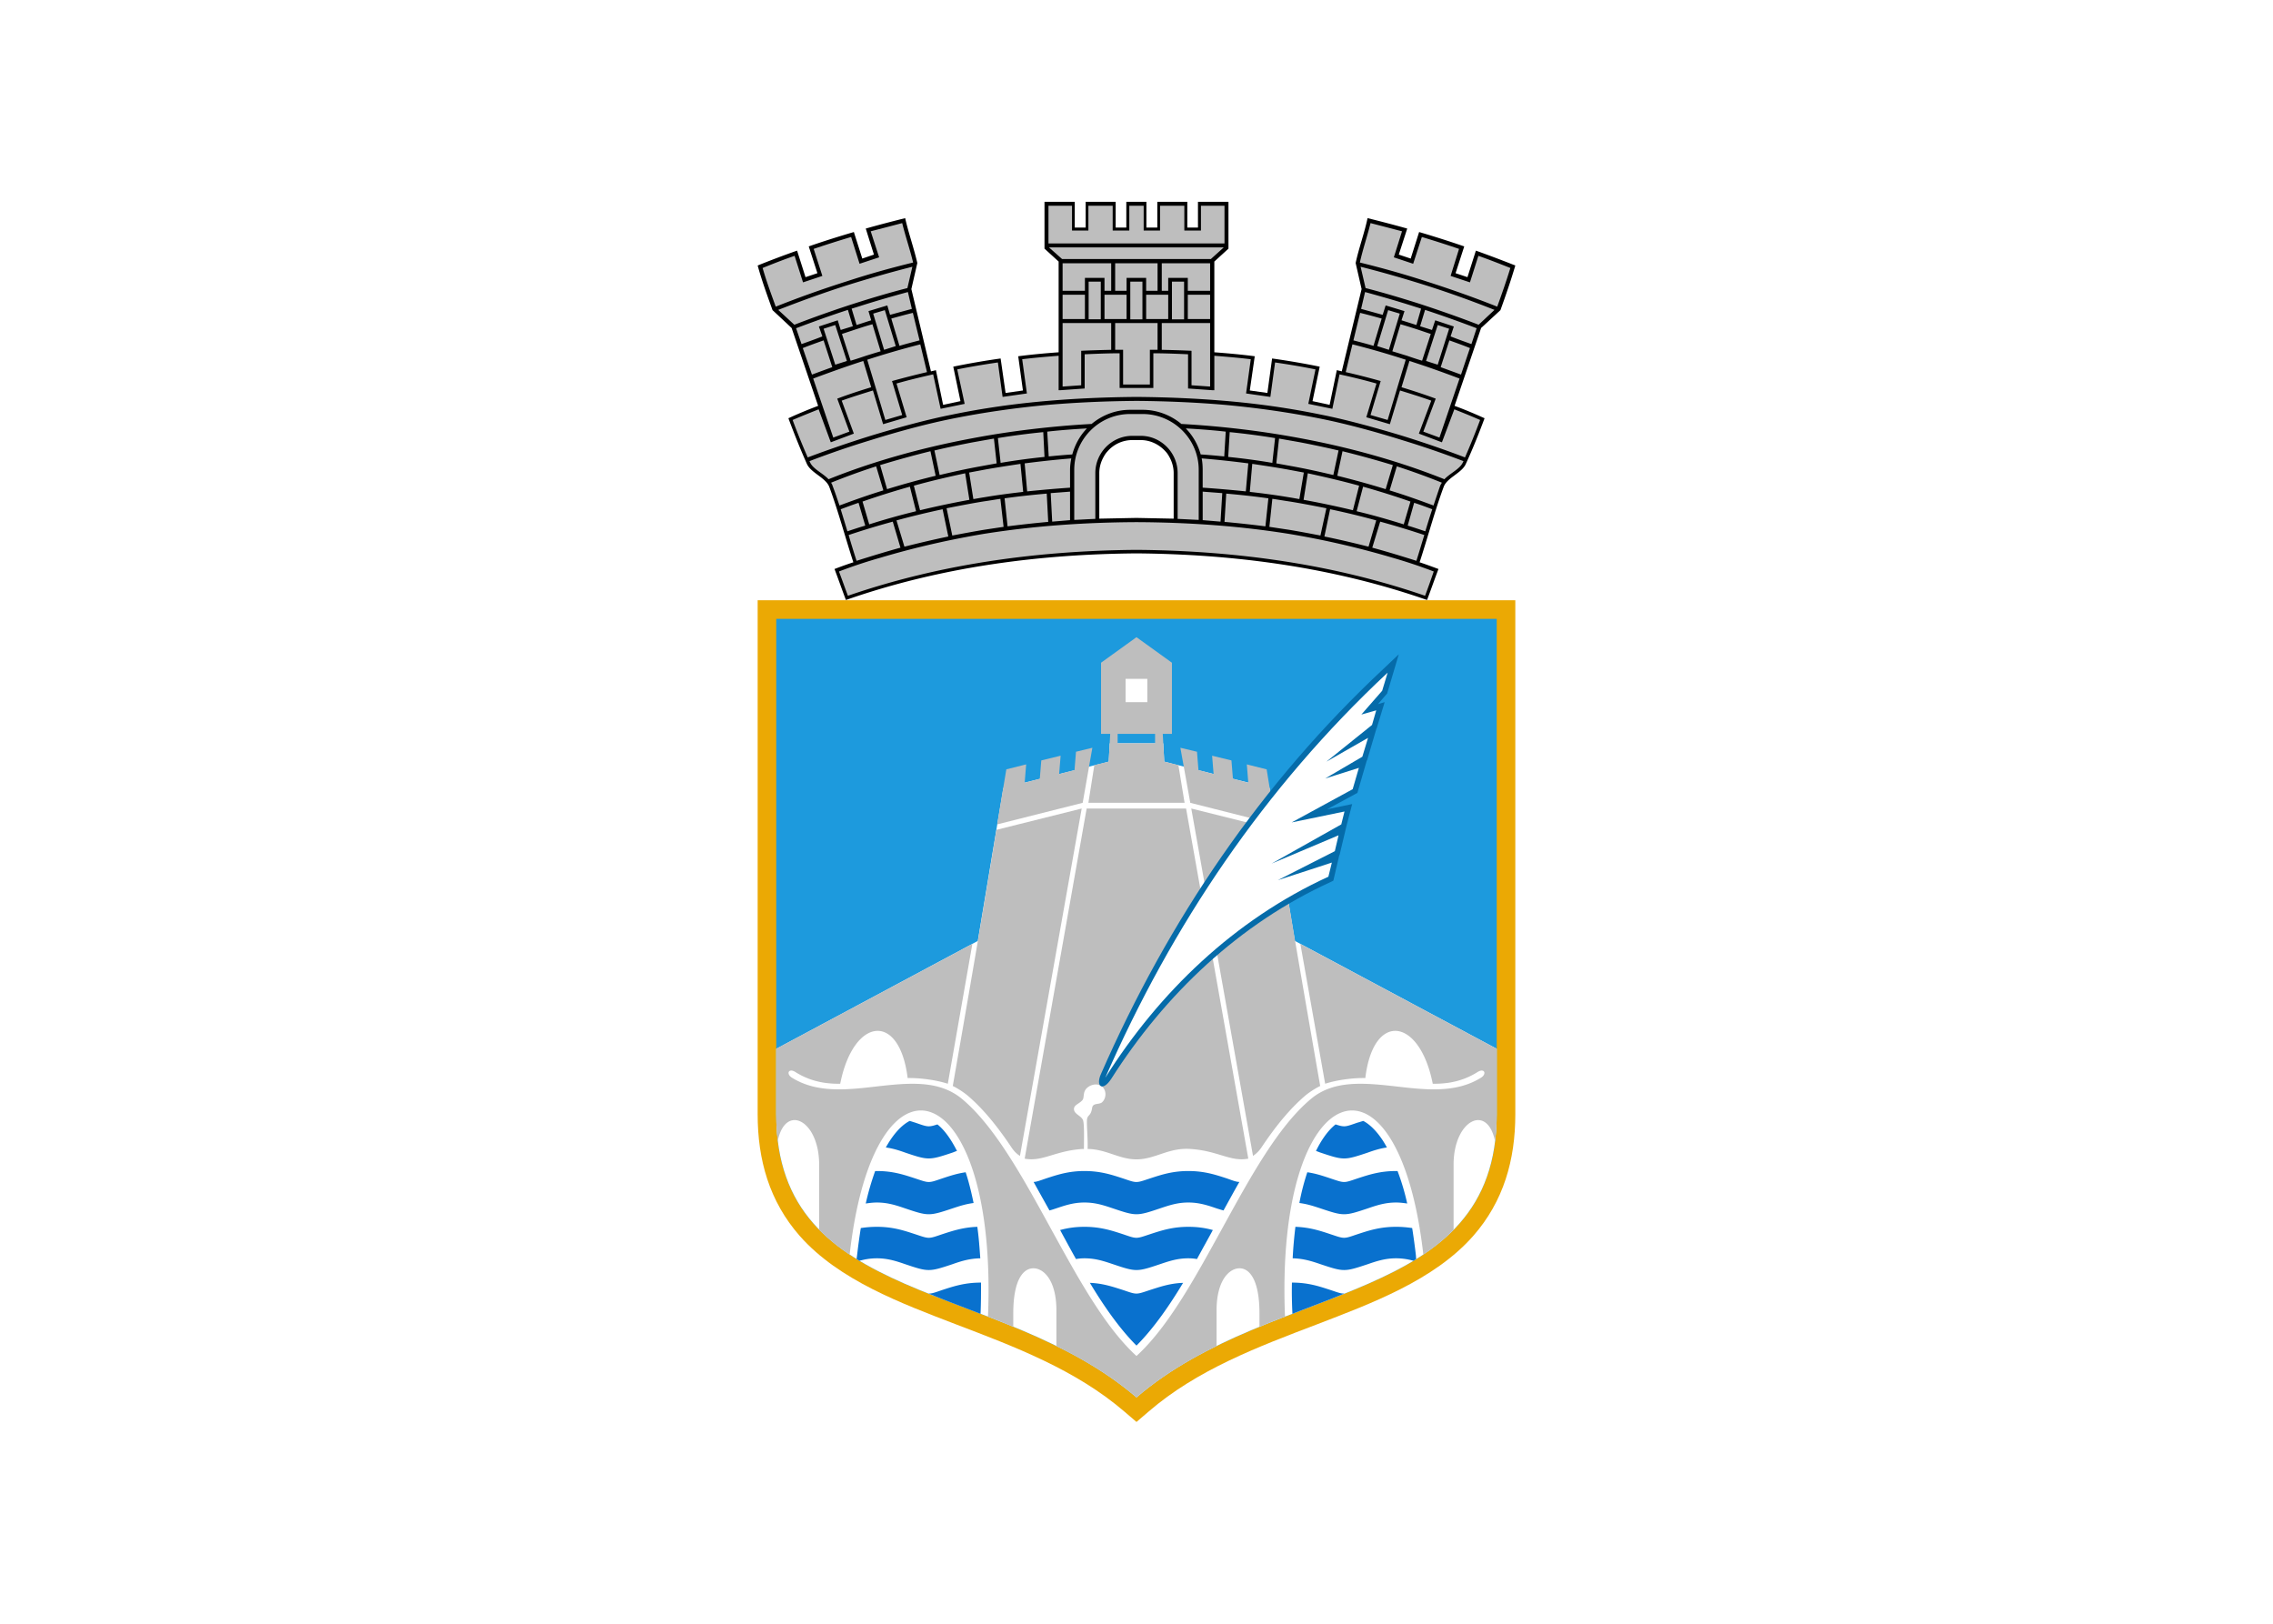<svg width="700" height="500" fill-rule="evenodd" xmlns="http://www.w3.org/2000/svg">
	<defs>
		<style>
			.prefix__fil4 {
				fill: #fff
			}
		</style>
	</defs>
	<path d="M0 0h700v500H0z" fill="#fff" />
	<g clip-rule="evenodd" image-rendering="optimizeQuality" shape-rendering="geometricPrecision">
		<path
			d="M349.996 62.135h-3.13v7.94h-3.284v-7.94h-9.238v7.94h-3.36v-7.94h-9.315v14.43l4.352 3.97v27.946c-4.199.305-8.322.687-12.445 1.221l1.45 10.537-5.344.763-1.527-10.613a232.601 232.601 0 00-14.583 2.52l2.214 10.613-5.345 1.145-2.214-10.689c-.458.153-.992.23-1.527.382l-6.032-25.35 1.833-8.016c-1.07-4.658-2.673-9.086-3.742-13.82-3.97.993-8.093 2.062-12.14 3.207l2.52 8.017-3.588 1.222-2.596-8.17c-4.658 1.374-9.315 2.825-13.896 4.428l2.672 8.246-3.665 1.222-2.596-8.17a285.225 285.225 0 00-12.14 4.581c1.298 4.658 2.901 9.086 4.581 13.744l5.88 5.497 8.169 23.975a136.423 136.423 0 00-9.162 3.817c1.832 4.887 3.588 9.315 5.726 14.125 1.298 2.75 5.803 4.2 6.872 7.025 2.672 7.177 4.963 15.728 7.406 23.21-1.45.459-3.589 1.222-5.803 2.062 1.298 3.436 2.214 6.108 3.512 9.544 29.701-10.384 60.242-14.125 89.485-14.354 29.166.23 59.707 3.97 89.484 14.354 1.298-3.436 2.215-6.108 3.513-9.544-2.291-.84-4.352-1.603-5.803-2.061 2.443-7.483 4.734-16.034 7.406-23.211.993-2.825 5.574-4.276 6.795-7.025 2.215-4.81 3.97-9.238 5.803-14.125-3.054-1.374-6.108-2.672-9.239-3.817l8.17-23.975 5.956-5.497c1.68-4.658 3.206-9.086 4.58-13.744a392.84 392.84 0 00-12.14-4.58l-2.595 8.169-3.665-1.222 2.672-8.246a324.923 324.923 0 00-13.896-4.428l-2.596 8.17-3.665-1.222 2.596-8.017a414.41 414.41 0 00-12.216-3.207c-.993 4.734-2.672 9.162-3.665 13.82l1.832 8.017-6.108 25.349c-.458-.153-.992-.23-1.527-.382l-2.214 10.69-5.268-1.146 2.214-10.613a234.987 234.987 0 00-14.66-2.52l-1.45 10.613-5.421-.763 1.527-10.537c-4.123-.534-8.323-.916-12.446-1.221V80.536l4.352-3.97V62.135h-9.39v7.94h-3.284v-7.94h-9.239v7.94h-3.36v-7.94zm0 97.349c-3.894.076-7.635.153-11.453.229v-14.049c0-1.832.535-3.588 1.374-5.04.535-.992.993-1.45.993-1.45a10.137 10.137 0 017.788-3.665h2.596c3.054 0 5.879 1.451 7.788 3.665 0 0 .458.458.992 1.45.84 1.452 1.375 3.208 1.375 5.04v14.049l-11.453-.23z" />
		<path
			d="M261.122 183.458c28.098-9.696 57.57-13.743 87.194-14.125h3.36c29.624.382 59.096 4.429 87.194 14.125.916-2.443 1.832-5.039 2.672-7.482a157.816 157.816 0 00-12.827-4.276 265.846 265.846 0 00-31.915-7.33c-15.423-2.443-30.77-3.512-46.804-3.588-16.034.076-31.38 1.145-46.88 3.588-10.46 1.756-21.073 4.123-31.84 7.33a150.154 150.154 0 00-12.903 4.276c.917 2.443 1.833 5.04 2.75 7.482zm-3.894-83.376l3.589 11.071-3.589 1.145-3.588-11.07zm15.27-4.581l3.36 11.07-3.588 1.146-3.36-11.147zm88.416-8.78h3.741v11.605h-3.74zm-25.654 0H339v11.605h-3.741zm12.827 0h3.741v11.605h-3.74zm94.677 13.36l-3.589 11.072 3.589 1.145 3.512-11.07zm-15.27-4.58l-3.36 11.07 3.588 1.146 3.36-11.147zm-157.668 48.102a199.49 199.49 0 00-13.896 5.039c.23.305.382.61.458.916.764 1.985 1.451 4.047 2.138 6.108 4.505-1.68 9.01-3.283 13.514-4.657zm16.721-4.658a305.912 305.912 0 00-15.5 4.276l2.139 7.406a255.261 255.261 0 0114.965-4.123zm19.546-3.894c-2.214.382-4.352.764-6.49 1.145a295.34 295.34 0 00-11.834 2.52l1.603 7.559c4.123-.993 8.323-1.909 12.522-2.672l5.04-.917zm15.195-1.985a218.656 218.656 0 00-13.973 1.832l.84 7.636c4.505-.764 9.01-1.375 13.514-1.833zm13.437-1.145c-4.046.229-8.17.534-12.216.992l.458 7.636c2.367-.23 4.81-.459 7.254-.611.84-3.054 2.367-5.803 4.504-8.017zm-70.32 22.905c-1.832.611-3.665 1.298-5.497 1.985.687 2.291 1.374 4.505 2.061 6.796 1.833-.611 3.665-1.222 5.498-1.756zm15.805-4.963a247.903 247.903 0 00-14.583 4.582l2.061 7.024a215.839 215.839 0 0114.43-4.047zm17.027-4.123c-5.345 1.146-10.613 2.367-15.805 3.818l1.909 7.559a284.014 284.014 0 0115.194-3.207zm17.026-2.9c-4.047.61-8.093 1.22-12.14 1.984l-3.665.687 1.298 8.17c1.07-.153 2.138-.382 3.207-.534 4.047-.688 8.093-1.222 12.14-1.68zm15.652-1.68c-4.81.381-9.62.916-14.354 1.526l.764 8.628c4.428-.458 8.78-.84 13.209-1.145v-5.497c0-1.146.152-2.367.381-3.513zm-54.973 19.47a248.968 248.968 0 00-13.59 4.122 241.108 241.108 0 002.442 7.94c4.582-1.45 9.086-2.824 13.515-4.046zm15.347-3.819a272.734 272.734 0 00-14.202 3.436l2.443 8.094c4.582-1.146 9.086-2.215 13.515-3.13zm17.79-3.206c-1.604.229-3.284.534-4.963.763-3.818.611-7.712 1.375-11.606 2.138l1.756 8.399c3.283-.611 6.49-1.222 9.697-1.756 1.985-.306 4.047-.611 6.108-.917zM322.356 152c-4.352.382-8.704.84-12.98 1.451l.917 8.628c4.2-.535 8.322-.993 12.522-1.375zm7.178-.61l-5.956.458.458 8.78 5.498-.458zm-2.291-51.92v19.546h.305l5.421-.382v-10.612c3.054-.153 6.185-.23 9.239-.306v-8.246h-8.093zm12.903-1.222h6.796v-7.482h-6.796zm-12.903-7.482v7.482h6.872v-7.482zm0-9.697v8.475h6.872v-3.97h6.031v3.97h2.062V81.07zm-41.765 33.519l-2.061-8.552a263.128 263.128 0 00-16.34 4.734l2.444 8.094 3.13 10.46 5.192-1.527-3.13-10.46a278.155 278.155 0 0110.765-2.75zm-35.045 1.985l6.184 18.172 4.963-1.833-3.741-10.155c3.436-1.297 6.948-2.443 10.46-3.512l-2.443-8.093c-5.192 1.68-10.308 3.512-15.423 5.421zm26.57-10.078c2.062-.611 4.123-1.146 6.185-1.68l-2.062-8.475c-2.214.534-4.428 1.145-6.642 1.756zm-15.041 4.58c1.603-.457 3.13-.992 4.734-1.526 1.45-.459 2.978-.917 4.505-1.375l-2.52-8.322c-1.45.382-2.901.84-4.276 1.298-1.68.534-3.436 1.145-5.115 1.68zm-14.736-3.893l2.825 8.17c2.062-.764 4.123-1.528 6.261-2.291l-2.672-8.246c-2.138.763-4.276 1.527-6.414 2.367zm16.568-7.101l.23-.076c1.45-.459 2.825-.917 4.275-1.375l-.84-2.825 5.803-1.756.84 2.902c2.214-.611 4.505-1.222 6.719-1.833l-1.222-5.192c-5.344 1.45-10.613 2.978-15.805 4.658-.534.152-.992.305-1.527.458zm-18.63.993l1.68 4.886c2.138-.763 4.276-1.527 6.414-2.367l-1.07-3.054 5.804-1.909.916 2.978c1.222-.382 2.443-.764 3.741-1.145l-1.527-5.04c-5.42 1.757-10.69 3.665-15.957 5.65zm-5.497-5.65l4.963 4.58a339.504 339.504 0 0118.783-6.642c5.268-1.68 10.689-3.283 16.034-4.658l1.527-6.566c-6.643 1.68-13.286 3.589-19.928 5.65-7.177 2.29-14.354 4.887-21.379 7.635zm-4.81-12.904c1.145 3.97 2.596 7.94 4.047 11.91a320.18 320.18 0 0121.836-7.787c6.72-2.214 13.591-4.123 20.463-5.803-.993-4.123-2.367-8.093-3.36-12.14-3.207.84-6.413 1.68-9.696 2.52l2.595 8.017-6.031 1.985-2.596-8.246a335.247 335.247 0 00-11.53 3.665l2.673 8.322-5.956 1.985-2.596-8.17c-3.359 1.146-6.642 2.444-9.849 3.742zm115.139 36.954h5.192v-10.689c3.588 0 7.177.153 10.69.305v10.537l7.558.535h.534V109.55c3.742.305 7.483.61 11.224 1.069l-1.45 10.536 7.482 1.069 1.45-10.613c4.2.61 8.323 1.298 12.446 2.138l-2.214 10.613 7.406 1.527 2.214-10.613c3.818.84 7.635 1.756 11.377 2.825l-3.13 10.384 7.253 2.138 3.13-10.384c3.207.992 6.414 1.985 9.62 3.13l-3.817 10.155 7.1 2.672 3.818-10.154c2.672 1.069 5.345 2.137 7.94 3.283a213.913 213.913 0 01-4.657 11.529c-6.184-2.367-12.674-4.581-19.011-6.566-9.315-2.825-18.172-5.192-25.12-6.567-9.926-2.061-19.775-3.435-29.701-4.275-9.01-.764-18.02-1.146-27.334-1.222-9.315.076-18.401.458-27.334 1.222-9.926.84-19.775 2.214-29.701 4.275-6.948 1.375-15.881 3.742-25.12 6.567a352.094 352.094 0 00-19.088 6.566 213.913 213.913 0 01-4.657-11.53c2.672-1.145 5.344-2.213 8.017-3.282l3.74 10.154 7.102-2.672-3.742-10.155c3.207-1.145 6.414-2.138 9.62-3.13l3.131 10.384 7.254-2.138-3.13-10.384c3.74-1.069 7.558-1.985 11.3-2.825l2.29 10.613 7.406-1.527-2.29-10.613c4.199-.84 8.322-1.527 12.521-2.138l1.45 10.613 7.483-1.069-1.45-10.536c3.74-.459 7.482-.764 11.223-1.07v10.614h.458l7.56-.535v-10.537c3.588-.152 7.176-.305 10.765-.305v10.69zm0 3.97c9.238.077 18.248.459 27.181 1.222 9.926.917 19.699 2.29 29.625 4.276 6.871 1.374 15.728 3.665 24.967 6.566a291.612 291.612 0 0118.935 6.49l-.229.458c-.916 1.985-3.818 3.207-5.65 5.116-13.743-5.497-28.708-9.697-44.208-12.598-12.14-2.29-24.509-3.741-36.801-4.429-3.207-2.672-7.407-4.352-11.911-4.352h-3.894c-4.505 0-8.628 1.68-11.835 4.352-12.293.688-24.738 2.138-36.802 4.429-15.499 2.901-30.54 7.1-44.207 12.598-1.833-1.909-4.734-3.13-5.65-5.116l-.23-.458a276.673 276.673 0 0118.936-6.49c9.238-2.901 18.095-5.192 24.967-6.566 9.85-1.985 19.699-3.36 29.548-4.276 9.01-.763 18.02-1.145 27.258-1.221zm80.17 20.158a199.49 199.49 0 0113.896 5.039c-.23.305-.382.61-.535.916-.687 1.985-1.374 4.047-2.061 6.108-4.505-1.68-9.01-3.283-13.515-4.657zm-16.722-4.658a305.912 305.912 0 0115.5 4.276l-2.214 7.406a270.349 270.349 0 00-14.889-4.123zm-19.546-3.894c2.138.382 4.352.764 6.49 1.145 3.97.764 7.94 1.604 11.835 2.52l-1.604 7.559c-4.199-.993-8.322-1.909-12.521-2.672l-5.04-.917zm-15.194-1.985c4.658.458 9.315 1.069 13.973 1.832l-.84 7.636a200.421 200.421 0 00-13.59-1.833zm-13.514-1.145c4.123.229 8.17.534 12.293.992l-.459 7.636c-2.443-.23-4.81-.459-7.253-.611a18.699 18.699 0 00-4.581-8.017zm70.32 22.905c1.909.611 3.741 1.298 5.574 1.985-.764 2.291-1.45 4.505-2.138 6.796-1.833-.611-3.665-1.222-5.421-1.756zm-15.728-4.963a247.903 247.903 0 0114.583 4.582l-2.062 7.024c-4.886-1.527-9.696-2.901-14.507-4.047zm-17.027-4.123c5.268 1.146 10.537 2.367 15.805 3.818l-1.909 7.559a284.014 284.014 0 00-15.194-3.207zm-17.103-2.9c4.123.61 8.17 1.22 12.217 1.984l3.664.687-1.374 8.17c-.992-.153-2.061-.382-3.13-.534-4.047-.688-8.094-1.222-12.14-1.68zm-15.576-1.68c4.81.381 9.62.916 14.355 1.526l-.764 8.628c-4.428-.458-8.857-.84-13.285-1.145v-5.497c0-1.146-.077-2.367-.306-3.513zm54.974 19.47a248.968 248.968 0 0113.59 4.122c-.84 2.672-1.603 5.345-2.443 7.94-4.58-1.45-9.086-2.824-13.59-4.046zm-15.423-3.819c4.734.993 9.467 2.138 14.201 3.436l-2.367 8.094c-4.58-1.146-9.086-2.215-13.59-3.13zm-17.79-3.206c1.68.229 3.36.534 4.963.763 3.894.611 7.788 1.375 11.681 2.138l-1.832 8.399c-3.207-.611-6.414-1.222-9.62-1.756-2.062-.306-4.047-.611-6.108-.917zM377.635 152c4.352.382 8.628.84 12.98 1.451l-.916 8.628c-4.2-.535-8.399-.993-12.598-1.375zm-7.253-.61c1.985.152 4.046.305 6.032.458l-.535 8.78-5.497-.458zm-20.386-23.899h1.909c9.467 0 17.255 7.712 17.255 17.18v15.423c-2.138-.077-4.352-.23-6.49-.306v-14.125c0-6.26-5.115-11.453-11.376-11.453h-2.596c-6.261 0-11.377 5.192-11.377 11.453v14.125c-2.214.077-4.352.23-6.49.306v-15.423c0-9.468 7.712-17.18 17.18-17.18zm0-28.02h6.49v8.245h-2.367v10.69h-8.246v-10.69h-2.443v-8.246h3.512zm22.676 0v19.545h-.305l-5.421-.382v-10.612c-3.054-.153-6.108-.23-9.162-.306v-8.246h8.017zm-12.903-1.223h-6.795v-7.482h6.795zm12.903-7.482v7.482h-6.871v-7.482zm-16.186-1.222h-3.512v-3.97h-6.032v3.97h-3.512V81.07h13.056zm16.186-8.475v8.475h-6.871v-3.97h-6.032v3.97h-1.985V81.07zm4.2-4.886l-3.97 3.588H327.09l-4.046-3.588h26.952zm37.565 38.405l2.061-8.552c5.498 1.375 10.995 2.978 16.416 4.734l-2.443 8.094-3.13 10.46-5.269-1.527 3.13-10.46c-3.512-.993-7.1-1.91-10.765-2.75zm35.046 1.985l-6.185 18.172-4.963-1.833 3.818-10.155c-3.512-1.297-7.025-2.443-10.537-3.512l2.443-8.093c5.269 1.68 10.384 3.512 15.424 5.421zm-26.495-10.078c-2.061-.611-4.123-1.146-6.184-1.68l2.061-8.475c2.215.534 4.429 1.145 6.643 1.756zm14.965 4.58c-1.527-.457-3.13-.992-4.657-1.526-1.527-.459-2.978-.917-4.505-1.375l2.52-8.322c1.374.382 2.825.84 4.275 1.298 1.68.534 3.36 1.145 5.04 1.68zm14.736-3.893l-2.748 8.17c-2.062-.764-4.2-1.528-6.261-2.291l2.672-8.246c2.138.763 4.276 1.527 6.337 2.367zm-16.492-7.101l-.229-.076-4.352-1.375.916-2.825-5.802-1.756-.917 2.902-6.642-1.833 1.221-5.192c5.269 1.45 10.613 2.978 15.805 4.658.535.152.993.305 1.451.458zm18.554.993l-1.604 4.886c-2.137-.763-4.275-1.527-6.413-2.367l.992-3.054L442 98.631l-.993 2.978-3.664-1.145 1.527-5.04a354.787 354.787 0 0115.88 5.65zm5.497-5.65l-4.886 4.58c-6.109-2.366-12.446-4.58-18.783-6.642-5.345-1.68-10.69-3.283-16.034-4.658l-1.527-6.566c6.643 1.68 13.285 3.589 19.852 5.65 7.253 2.29 14.43 4.887 21.378 7.635zm4.887-12.904c-1.222 3.97-2.596 7.94-4.047 11.91-7.1-2.824-14.43-5.42-21.837-7.787a281.945 281.945 0 00-20.462-5.803c.916-4.123 2.29-8.093 3.283-12.14 3.283.84 6.49 1.68 9.697 2.52l-2.52 8.017 5.956 1.985 2.672-8.246a331.43 331.43 0 0111.453 3.665l-2.596 8.322 5.955 1.985 2.596-8.17c3.283 1.146 6.567 2.444 9.85 3.742zm-115.14-19.164h2.215v7.635h5.04v-7.635h7.482v7.635h5.115v-7.635h7.254v11.605h-54.21V63.357h7.253v7.635h5.04v-7.635h7.482v7.635h5.116v-7.635z"
			fill="#bebebe" />
		<path
			d="M346.255 434.656c-15.042-12.903-33.672-19.927-51.92-26.875-16.644-6.414-35.962-13.515-48.025-27.182-9.391-10.69-12.98-23.44-12.98-37.489V184.833h233.332V343.11c0 14.05-3.589 26.8-12.98 37.49-12.064 13.666-31.38 20.767-48.026 27.18-18.248 6.949-36.954 13.973-51.919 26.876l-3.741 3.207z"
			fill="#eba904" />
		<path
			d="M349.996 430.304c-42.452-36.42-110.94-27.868-110.94-87.194V190.56h221.88v152.55c0 59.326-68.488 50.774-110.94 87.194z"
			fill="#1d9add" />
		<path class="prefix__fil4"
			d="M349.996 430.304c-42.452-36.42-110.94-27.868-110.94-87.194v-20.157l62.075-33.213 7.864-47.109 29.472-7.33 2.977-.763.306-5.65h16.492l.305 5.65 2.978.763 29.472 7.33 7.788 47.11 62.15 33.212v20.157c0 59.326-68.487 50.774-110.94 87.194z" />
		<path
			d="M398.937 377.774c4.429.153 7.636 1.222 10.842 2.29 4.353 1.451 3.97 1.451 8.246 0 3.513-1.145 6.949-2.29 11.911-2.29 1.833 0 3.436.153 4.963.382.458 2.901.84 5.726 1.146 8.399l.076 1.145c-.23.153-.535.382-.84.534a19.204 19.204 0 00-5.345-.763c-3.435 0-6.108.916-8.78 1.832-7.1 2.367-7.33 2.367-14.43 0-2.673-.916-5.269-1.756-8.628-1.832.152-3.207.458-6.49.84-9.697zm-113 20.539c.992.076 1.985-.306 4.199-1.07 3.512-1.144 6.948-2.29 11.91-2.29h.077c0 3.284 0 6.49-.153 9.62-5.497-2.137-10.842-4.122-16.033-6.26zm49.705-3.283c4.046.152 7.1 1.221 10.23 2.214 4.277 1.45 3.895 1.45 8.247 0 3.13-.993 6.108-2.062 10.231-2.214-4.276 7.1-9.086 14.048-14.354 19.317-5.268-5.269-10.079-12.217-14.354-19.317zm62.227-.077h.076c4.963 0 8.322 1.146 11.834 2.29 2.291.764 3.207 1.146 4.276 1.07-5.192 2.138-10.613 4.123-16.034 6.26-.152-3.13-.229-6.336-.152-9.62zm-117.735-49.781c.61.153 1.221.382 1.756.534 3.741 1.298 3.97 1.451 6.795.535 2.52 1.985 4.505 5.192 6.032 8.17-.534.152-.993.381-1.45.534-7.101 2.367-7.407 2.367-14.431 0-1.909-.687-3.818-1.298-6.032-1.603 1.603-2.902 4.123-6.49 7.33-8.17zm131.173 1.069c2.825.916 2.977.763 6.718-.535.611-.152 1.222-.381 1.833-.534 3.13 1.68 5.726 5.268 7.253 8.17-2.137.305-4.046.916-5.955 1.603-7.1 2.367-7.33 2.367-14.43 0-.459-.153-.993-.382-1.451-.535 1.45-2.977 3.512-6.184 6.032-8.17zM269.52 360.595h.534c4.963 0 8.323 1.145 11.835 2.29 4.352 1.451 3.97 1.451 8.246 0 2.29-.763 4.581-1.527 7.253-1.908.993 2.977 1.756 6.184 2.444 9.467-2.444.306-4.505.993-6.567 1.68-7.1 2.367-7.406 2.367-14.43 0-2.673-.916-5.345-1.832-8.78-1.832-1.222 0-2.368.152-3.437.305a84.063 84.063 0 012.902-10.002zm48.789 3.36c.84 0 1.832-.382 3.817-1.07 3.513-1.145 6.948-2.29 11.835-2.29 4.963 0 8.399 1.145 11.91 2.29 4.277 1.451 3.895 1.451 8.247 0 3.512-1.145 6.948-2.29 11.834-2.29 4.963 0 8.4 1.145 11.911 2.29 1.91.688 2.902 1.07 3.818 1.07-1.756 3.054-3.36 6.031-4.887 8.78-.61-.153-1.298-.382-2.061-.61-2.672-.917-5.345-1.833-8.78-1.833s-6.032.916-8.781 1.832c-7.024 2.367-7.33 2.367-14.354 0-2.749-.916-5.345-1.832-8.857-1.832-3.436 0-6.032.916-8.78 1.832-.688.23-1.375.458-1.986.61-1.527-2.748-3.206-5.725-4.886-8.78zm84.292-2.978c2.673.381 4.887 1.145 7.177 1.909 4.353 1.45 3.97 1.45 8.246 0 3.513-1.146 6.949-2.291 11.911-2.291h.459a72.06 72.06 0 012.977 10.002c-1.069-.153-2.214-.305-3.436-.305-3.435 0-6.108.916-8.78 1.832-7.1 2.367-7.33 2.367-14.43 0-2.062-.687-4.124-1.374-6.567-1.68.61-3.283 1.45-6.49 2.443-9.467zm-137.51 17.179c1.527-.23 3.13-.382 4.963-.382 4.963 0 8.323 1.145 11.835 2.29 4.352 1.451 3.97 1.451 8.246 0 3.283-1.068 6.49-2.137 10.842-2.29.458 3.207.687 6.49.916 9.697-3.436.076-6.032.916-8.628 1.832-7.1 2.367-7.406 2.367-14.43 0-2.673-.916-5.345-1.832-8.78-1.832-1.986 0-3.742.305-5.345.763-.306-.152-.611-.381-.917-.534l.153-1.145c.306-2.673.687-5.498 1.145-8.4zm61.387.61c2.215-.61 4.582-.992 7.483-.992 4.963 0 8.399 1.145 11.91 2.29 4.277 1.451 3.895 1.451 8.247 0 3.512-1.145 6.948-2.29 11.834-2.29 2.978 0 5.345.382 7.56.993-1.528 2.825-3.208 5.802-4.887 8.933-.84-.153-1.756-.23-2.673-.23-3.435 0-6.031.917-8.78 1.833-7.024 2.367-7.33 2.367-14.354 0-2.749-.916-5.345-1.832-8.857-1.832-.916 0-1.756.076-2.596.229-1.756-3.13-3.36-6.108-4.887-8.933z"
			fill="#0971ce" fill-rule="nonzero" />
		<path
			d="M349.996 417.554c9.85-9.01 18.095-24.204 26.418-39.322 8.627-15.728 17.255-31.457 27.334-39.855 7.1-5.956 16.72-4.887 26.341-3.818 9.162 1.069 18.325 2.061 25.96-2.672 1.909-1.146 1.145-3.054-.916-1.833-4.2 2.672-8.705 3.741-13.897 3.665-4.046-20.462-18.324-22.295-20.767-1.756-3.894-.076-8.857.61-12.37 1.756l-7.634-43.062 60.47 32.296v20.157c0 2.902-.152 5.65-.534 8.246-2.367-11.681-12.75-6.413-12.75 7.254v20.08c-2.75 2.825-5.88 5.345-9.316 7.636-7.711-67.801-45.658-55.127-42.604 19.088-2.596.992-5.192 2.061-7.865 3.13v-4.123c0-10.918-3.435-14.354-6.795-13.82-3.207.535-6.413 4.581-6.413 12.904v10.994c-8.705 4.276-17.103 9.315-24.662 15.805-7.559-6.49-15.958-11.529-24.662-15.805v-10.994c0-8.323-3.207-12.37-6.413-12.904-3.436-.534-6.872 2.902-6.872 13.82v4.123c-2.596-1.069-5.192-2.138-7.788-3.13 3.054-74.215-34.893-86.889-42.604-19.088-3.436-2.291-6.567-4.81-9.392-7.636v-20.08c0-13.667-10.384-18.935-12.75-7.254a70.646 70.646 0 01-.459-8.246v-20.157l60.395-32.296-7.559 43.062c-3.512-1.145-8.551-1.832-12.369-1.756-2.52-20.539-16.721-18.706-20.768 1.756-5.192.076-9.696-.993-13.896-3.665-2.061-1.221-2.825.687-.916 1.833 7.635 4.733 16.797 3.74 25.96 2.672 9.62-1.069 19.164-2.138 26.341 3.818 10.079 8.398 18.706 24.127 27.334 39.855 8.322 15.118 16.568 30.312 26.418 39.322zm-8.093-191.568l-.459 8.552-4.428 1.069-1.832 11.605h29.624l-1.909-11.605-4.352-1.07-.458-8.55h2.825v-21.914l-10.918-7.864-10.918 7.864v21.913zm8.093 2.902h-5.803v-2.902h11.53v2.902zm-43.139 26.647l26.265-6.567-19.012 106.97c-.992-.611-1.832-1.451-2.596-2.596-4.275-6.414-8.78-11.988-13.667-16.11a25.4 25.4 0 00-4.428-2.826c4.505-25.807 9.239-53.064 13.438-78.871zm27.792-6.567h30.617l19.165 107.81c-5.498 1.068-9.315-2.444-17.867-2.978-6.719-.458-10.842 3.206-16.568 3.206-5.345 0-9.239-3.13-15.041-3.206.076-2.902-.23-6.185-.23-8.4 0-2.442 1.146-1.297 1.604-4.198.229-1.757 2.214-.917 3.13-1.833 1.451-1.45 1.222-3.894-.229-4.886-1.069-.764-2.52-.688-3.741 0-2.367 1.374-1.374 3.36-2.138 4.275-.916 1.07-2.443 1.451-2.596 2.52-.229 1.832 2.367 2.214 2.825 3.818.382 1.527.23 6.108.23 8.704h-.383c-8.551.534-12.369 4.046-17.866 2.977zm-27.563 4.887l2.825-16.95 6.108-1.527-.458 5.65 4.658-1.222.458-5.65 5.955-1.45-.458 5.65 4.734-1.222.458-5.65 5.04-1.222-2.979 16.95zm86.049 1.68l-26.265-6.567 19.011 106.97a9.31 9.31 0 002.596-2.596c4.276-6.414 8.78-11.988 13.667-16.11a25.4 25.4 0 014.429-2.826c-4.505-25.807-9.239-53.064-13.438-78.871zm-.306-1.68l-2.748-16.95-6.109-1.527.459 5.65-4.734-1.222-.458-5.65-5.956-1.45.458 5.65-4.657-1.222-.458-5.65-5.116-1.222 3.054 16.95z"
			fill="#bebebe" />
		<path class="prefix__fil4" d="M346.636 209.036h6.696v7.18h-6.696z" />
		<path
			d="M424.363 216.824l2.061-.61-2.443 8.016-.076.077-2.902 9.85h-.076l-2.902 10.001-9.314 5.04 7.711-1.604-1.756 6.719-2.138 9.01h-.076l-1.833 7.864-.763.382c-28.174 12.827-51.08 34.587-67.572 60.547-2.748 4.275-4.963 2.367-3.206-1.451 20.69-47.262 49.323-89.56 87.117-124.836l4.581-4.352-3.588 12.064z"
			fill="#056ba9" />
		<path class="prefix__fil4"
			d="M427.34 207.127c-38.023 35.504-66.426 77.803-86.964 124.76 16.568-26.342 39.855-48.713 68.716-61.922l1.07-4.352-16.646 5.421 17.561-8.933 1.146-4.887-20.615 8.704 21.455-12.063.992-3.97-16.263 3.36 18.783-10.232 1.909-6.566-10.384 3.283 11.453-6.72 1.756-5.802-12.828 7.33 14.05-11.3 1.297-4.505-4.58 1.298 6.413-7.33z" />
	</g>
</svg>